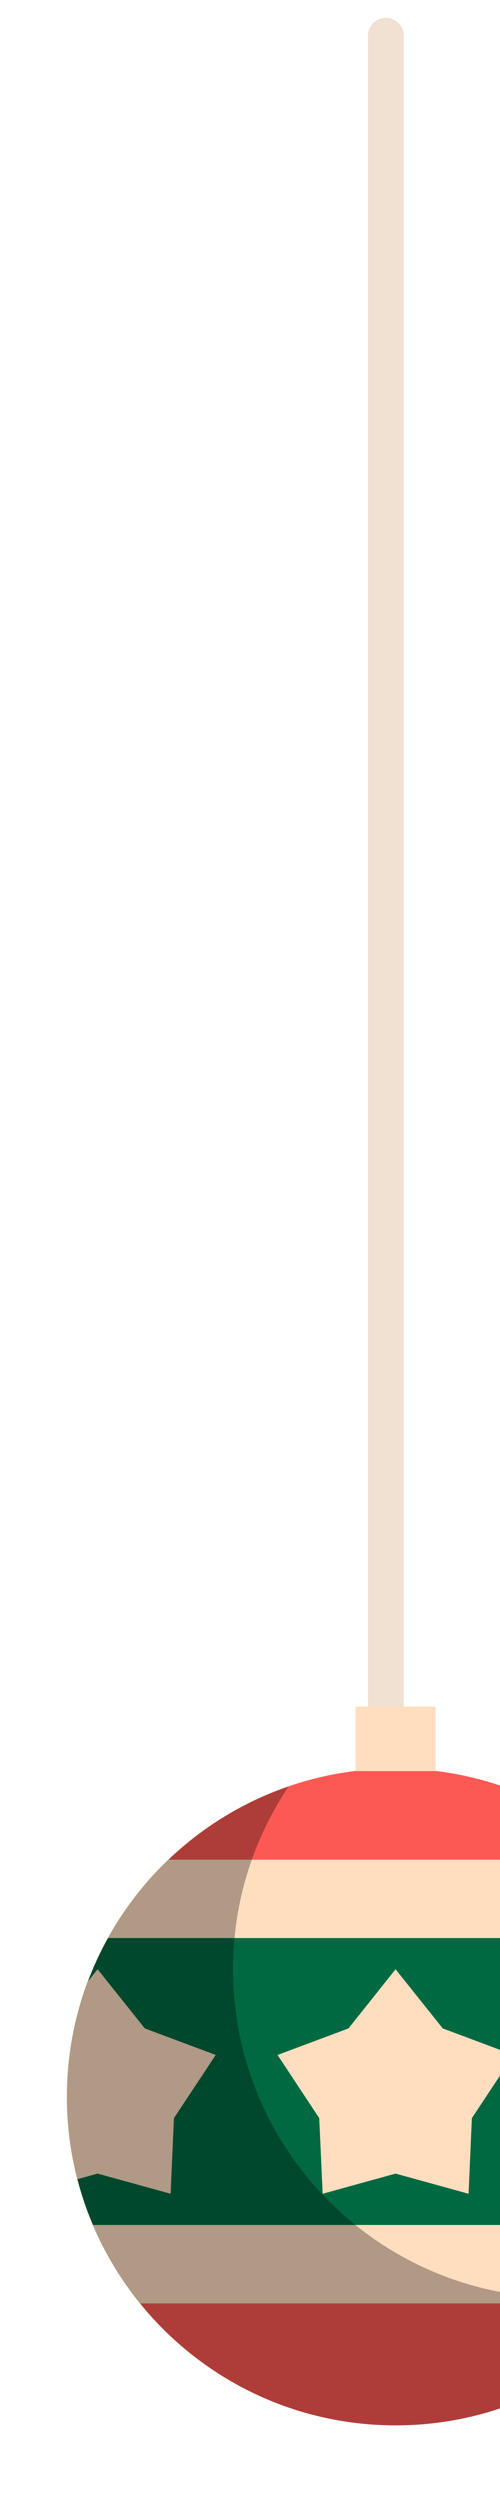 <svg width="28" height="140" viewBox="0 0 28 140" fill="none" xmlns="http://www.w3.org/2000/svg">
<path d="M21.607 119.018V1.997" stroke="#F0E1D3" stroke-width="2" stroke-miterlimit="10" stroke-linecap="round"/>
<path d="M40.049 121.648C42.383 111.761 36.257 101.855 26.365 99.521C16.474 97.188 6.562 103.311 4.227 113.198C1.893 123.084 8.019 132.991 17.911 135.324C27.802 137.658 37.714 131.535 40.049 121.648Z" fill="#FFDEC0"/>
<path d="M34.869 104.143C31.565 100.984 27.088 99.04 22.153 99.04C17.218 99.04 12.741 100.984 9.437 104.143H34.869Z" fill="#FC5954"/>
<path d="M39.105 124.597C40.038 122.392 40.555 119.968 40.555 117.427C40.555 114.199 39.724 111.168 38.263 108.532H6.047C4.586 111.168 3.755 114.199 3.755 117.427C3.755 119.974 4.272 122.397 5.205 124.597H39.105Z" fill="#006941"/>
<path d="M7.848 128.992C11.222 133.157 16.375 135.821 22.152 135.821C27.93 135.821 33.083 133.157 36.457 128.992H7.843H7.848Z" fill="#FC5954"/>
<path d="M22.152 110.279L24.795 113.592L28.765 115.078L26.426 118.615L26.239 122.85L22.152 121.721L18.069 122.85L17.877 118.615L15.543 115.078L19.513 113.592L22.152 110.279Z" fill="#FFDEC0"/>
<path d="M9.554 122.85L9.74 118.615L12.08 115.078L8.11 113.592L5.466 110.279L4.939 110.939C4.176 112.958 3.75 115.142 3.75 117.427C3.75 119.02 3.953 120.559 4.331 122.035L5.466 121.721L9.554 122.85Z" fill="#FFDEC0"/>
<path d="M24.396 95.572H19.908V99.183H24.396V95.572Z" fill="#FFDEC0"/>
<g style="mix-blend-mode:overlay" opacity="0.31">
<path d="M31.453 128.672C21.289 128.672 13.05 120.437 13.05 110.279C13.05 106.486 14.201 102.96 16.168 100.036C8.946 102.518 3.75 109.363 3.75 117.428C3.75 127.586 11.989 135.821 22.153 135.821C28.521 135.821 34.133 132.588 37.438 127.671C35.562 128.315 33.547 128.672 31.453 128.672Z" fill="black"/>
</g>
</svg>
